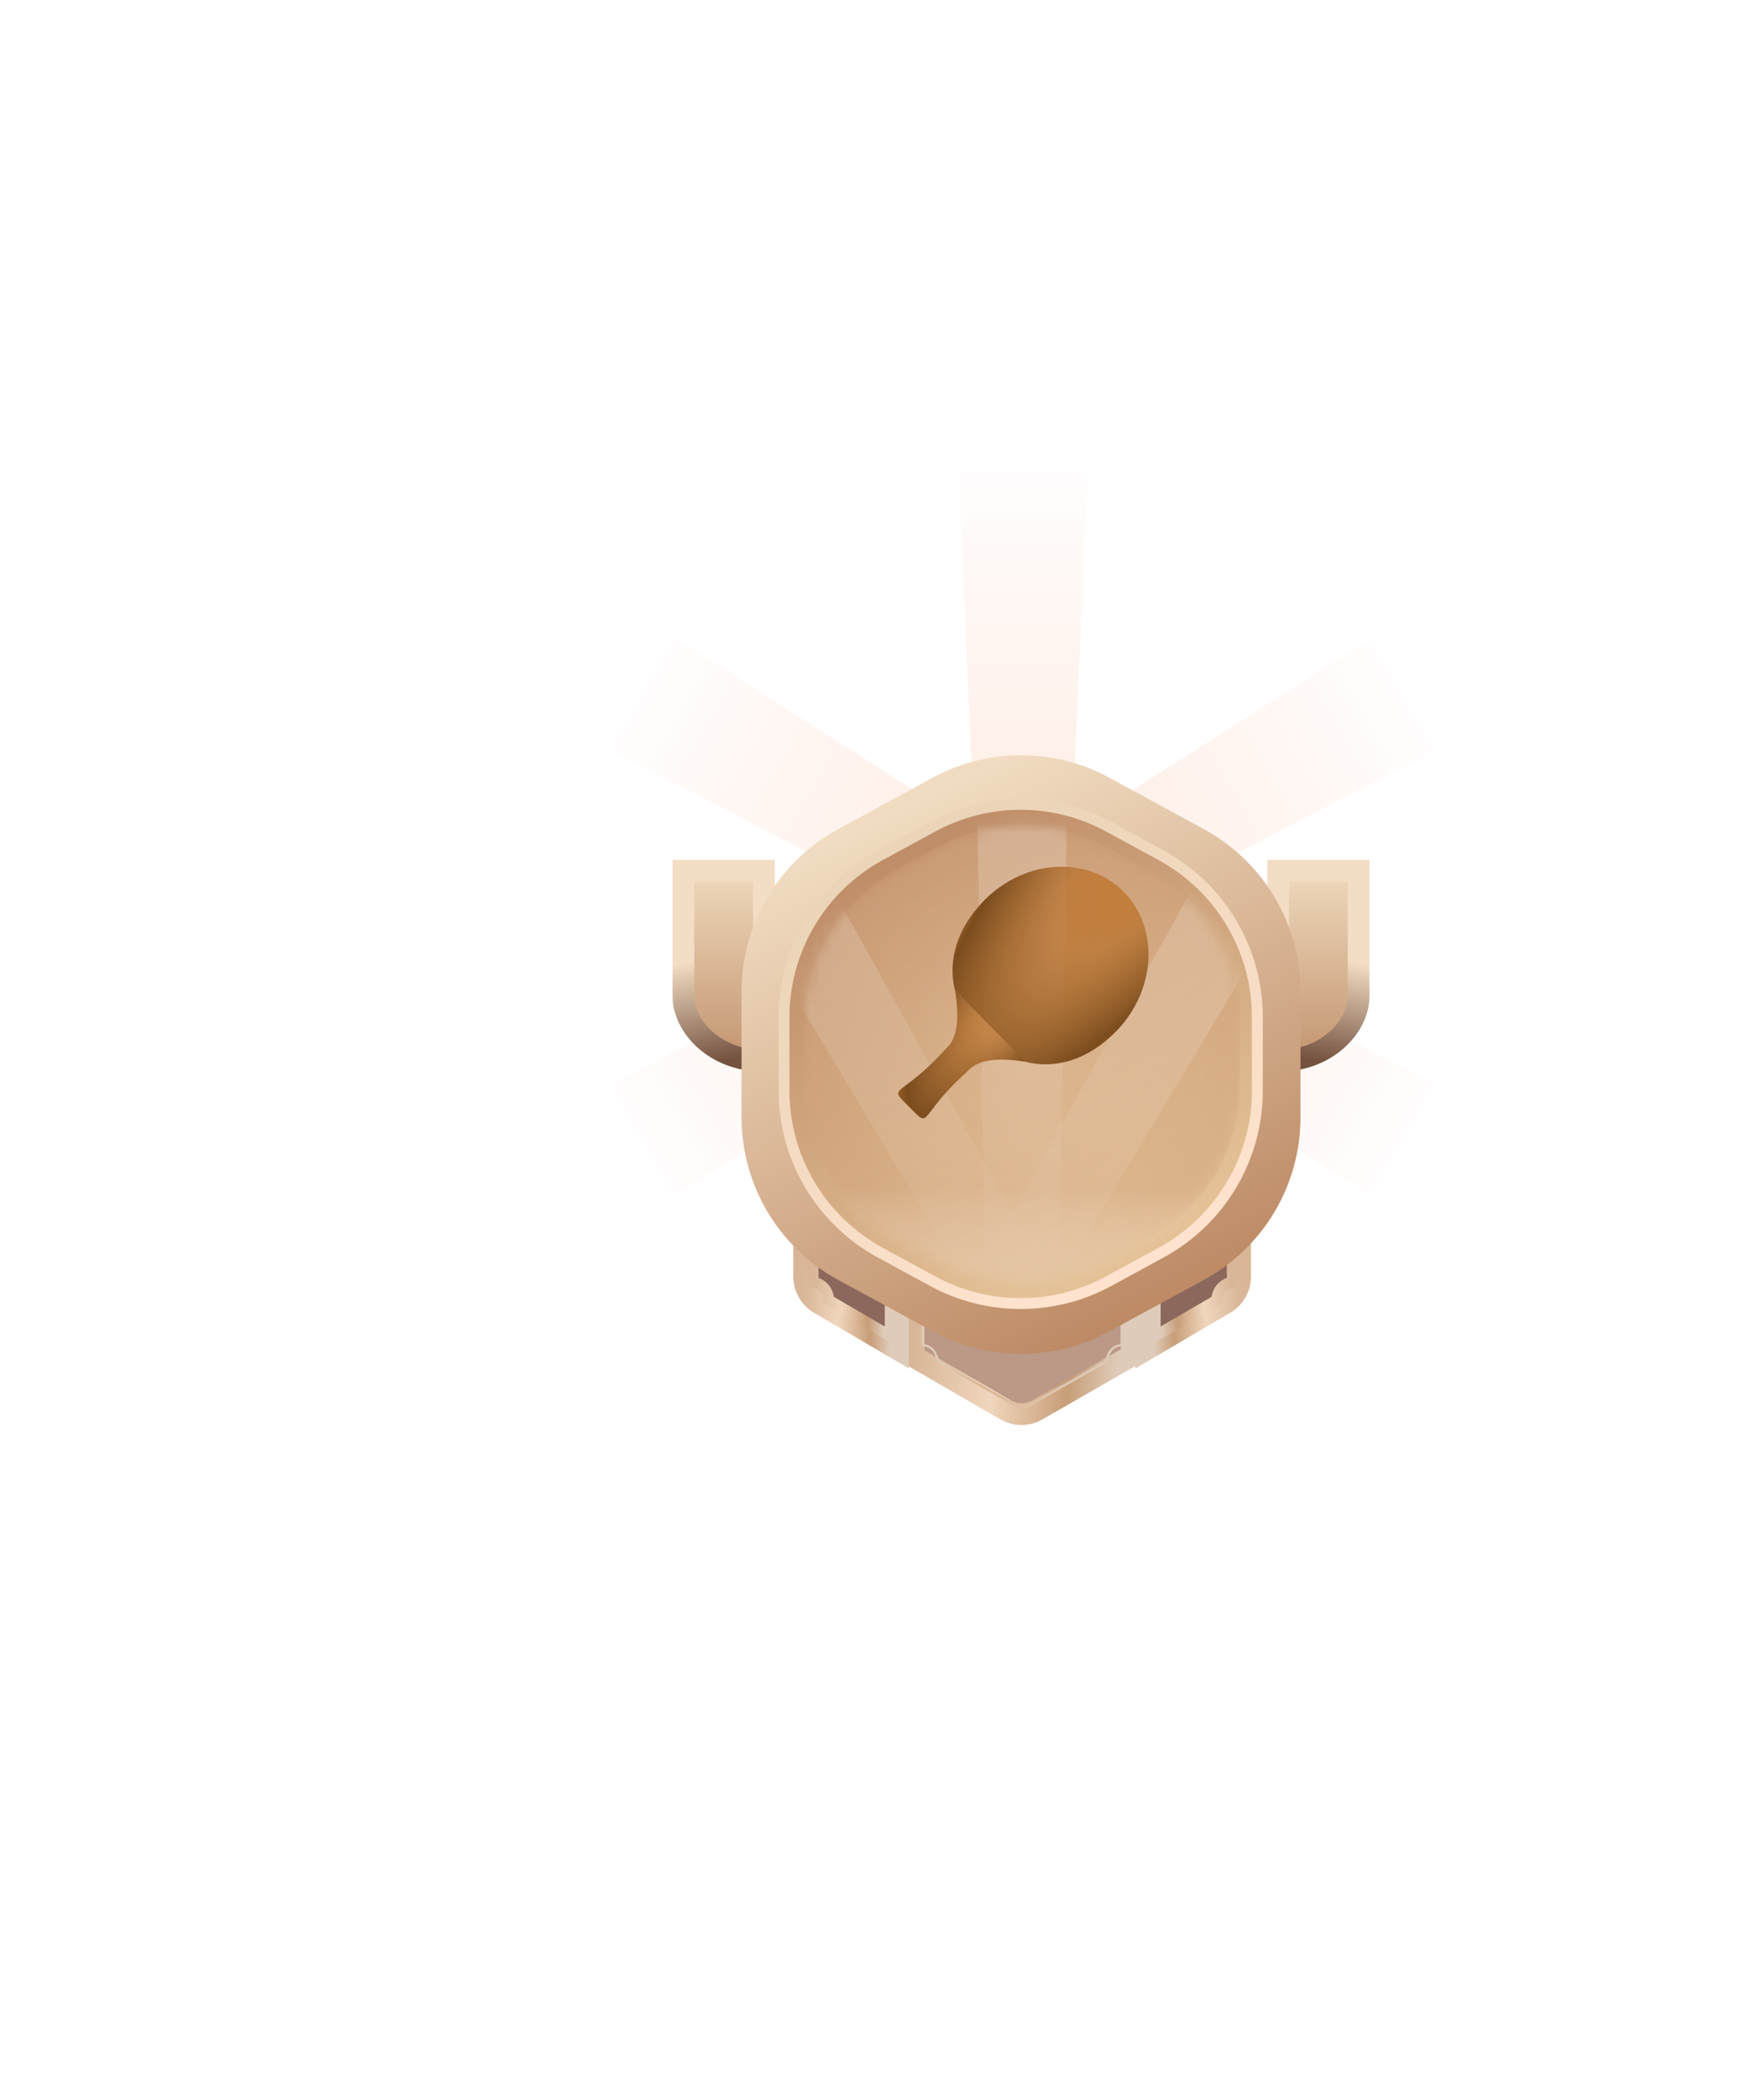 <svg width="161" height="193" viewBox="0 0 161 193" fill="none" xmlns="http://www.w3.org/2000/svg">
<g id="Group 481805">
<g id="&#229;&#133;&#137;&#230;&#149;&#136;&#230;&#158;&#156;">
<path id="Vector 271" d="M89.554 75.153L88.046 41H100.113L98.604 75.153H89.554Z" fill="url(#paint0_linear_621_1698)"/>
<path id="Vector 264" d="M103.668 84.918L134 100.688L127.967 111.138L99.143 92.755L103.668 84.918Z" fill="url(#paint1_linear_621_1698)"/>
<path id="Vector 265" d="M98.389 93.362L99.897 127.515H87.83L89.338 93.362H98.389Z" fill="url(#paint2_linear_621_1698)"/>
<path id="Vector 267" d="M88.857 92.864L60.033 111.247L54 100.796L84.332 85.026L88.857 92.864Z" fill="url(#paint3_linear_621_1698)"/>
<path id="Vector 274" d="M103.668 83.651L134 67.881L127.967 57.431L99.143 75.814L103.668 83.651Z" fill="url(#paint4_linear_621_1698)"/>
<path id="Vector 275" d="M88.857 75.706L60.033 57.323L54 67.773L84.332 83.543L88.857 75.706Z" fill="url(#paint5_linear_621_1698)"/>
</g>
<g id="Group 339" filter="url(#filter0_dd_621_1698)">
<g id="Group 311">
<path id="Vector 312" d="M62.84 75.947H70.24V93.421C65.615 93.421 62.84 90.151 62.84 87.494V75.947Z" fill="url(#paint6_linear_621_1698)"/>
<path id="Vector 313" d="M62.84 75.947H70.24V93.421C65.615 93.421 62.84 90.151 62.84 87.494V75.947Z" stroke="url(#paint7_linear_621_1698)" stroke-width="2"/>
</g>
<g id="Group 336">
<g id="Group 312">
<path id="Vector 312_2" d="M124.922 75.947H117.522V93.421C122.147 93.421 124.922 90.151 124.922 87.494V75.947Z" fill="url(#paint8_linear_621_1698)"/>
<path id="Vector 313_2" d="M124.922 75.947H117.522V93.421C122.147 93.421 124.922 90.151 124.922 87.494V75.947Z" stroke="url(#paint9_linear_621_1698)" stroke-width="2"/>
</g>
<g id="Group 309">
<g id="Group 307">
<g id="Group 310">
<path id="Vector 301" d="M84.014 91.776H104.057V120.51L95.349 125.507C94.457 126.019 93.36 126.017 92.471 125.502L84.014 120.608V91.776Z" fill="#BB9986" stroke="url(#paint10_linear_621_1698)" stroke-width="2"/>
<path id="Intersect" fill-rule="evenodd" clip-rule="evenodd" d="M82.575 91.776V119.948L75.364 115.718C74.482 115.201 73.94 114.255 73.94 113.232V91.776H82.575Z" fill="#8C685C" stroke="url(#paint11_linear_621_1698)" stroke-width="2"/>
<path id="Intersect_2" fill-rule="evenodd" clip-rule="evenodd" d="M105.393 91.776V119.948L112.603 115.718C113.485 115.201 114.027 114.255 114.027 113.232V91.776H105.393Z" fill="#8C685C" stroke="url(#paint12_linear_621_1698)" stroke-width="2"/>
</g>
</g>
</g>
<path id="Vector 315" d="M113.307 104.008V113.772C112.862 113.806 111.951 114.183 111.868 115.417L106.215 118.706V107.502" stroke="url(#paint13_linear_621_1698)"/>
<path id="Union" fill-rule="evenodd" clip-rule="evenodd" d="M84.939 109.455H84.733V119.615L84.819 119.629C85.122 119.68 85.38 119.753 85.602 119.952C85.825 120.151 86.023 120.488 86.175 121.095L86.186 121.138L93.854 125.49H94.086L94.086 125.49L94.144 125.472L101.782 121.138L101.792 121.095C101.944 120.488 102.142 120.151 102.365 119.952C102.587 119.753 102.846 119.68 103.148 119.63L103.234 119.615V109.455H103.029V119.442C102.745 119.495 102.47 119.582 102.228 119.798C101.969 120.031 101.759 120.4 101.604 121.002L94.059 125.284H93.908L86.364 121.002C86.208 120.4 85.999 120.03 85.739 119.798C85.497 119.582 85.222 119.495 84.939 119.442V109.455Z" fill="url(#paint14_linear_621_1698)"/>
<path id="Vector 314" d="M74.763 104.008V113.772C75.208 113.806 76.12 114.183 76.202 115.417L81.855 118.706V107.502" stroke="url(#paint15_linear_621_1698)"/>
<g id="Group 291" filter="url(#filter1_d_621_1698)">
<g id="Group 206">
<g id="Group 169">
<g id="Group 166">
<path id="Union_2" d="M85.757 59.398L77.061 64.129C71.59 67.105 68.184 72.834 68.184 79.062L68.184 90.615C68.184 96.843 71.59 102.572 77.061 105.548L85.757 110.279C90.823 113.035 96.939 113.035 102.004 110.279L110.701 105.548C116.172 102.572 119.577 96.843 119.577 90.615L119.577 79.062C119.577 72.834 116.172 67.105 110.701 64.129L102.004 59.398C96.939 56.642 90.823 56.642 85.757 59.398Z" fill="url(#paint16_linear_621_1698)"/>
<path id="Union_3" d="M85.757 63.904L80.933 66.528C75.483 69.493 72.09 75.201 72.09 81.405L72.09 88.168C72.09 94.373 75.483 100.08 80.933 103.045L85.757 105.669C90.803 108.414 96.897 108.414 101.943 105.669L106.767 103.045C112.217 100.08 115.61 94.373 115.61 88.168L115.61 81.405C115.61 75.201 112.217 69.493 106.767 66.528L101.943 63.904C96.897 61.159 90.803 61.159 85.757 63.904Z" fill="url(#paint17_linear_621_1698)"/>
<g id="Union_4" filter="url(#filter2_f_621_1698)">
<path d="M85.757 63.904L80.933 66.528C75.483 69.493 72.09 75.201 72.09 81.405L72.09 88.168C72.09 94.373 75.483 100.08 80.933 103.045L85.757 105.669C90.803 108.414 96.897 108.414 101.943 105.669L106.767 103.045C112.217 100.08 115.61 94.373 115.61 88.168L115.61 81.405C115.61 75.201 112.217 69.493 106.767 66.528L101.943 63.904C96.897 61.159 90.803 61.159 85.757 63.904Z" stroke="url(#paint18_linear_621_1698)"/>
</g>
<g id="Mask Group" opacity="0.5">
<mask id="mask0_621_1698" style="mask-type:alpha" maskUnits="userSpaceOnUse" x="73" y="63" width="42" height="43">
<path id="Union_5" d="M86.291 65.738L82.357 67.876C77.17 70.695 73.94 76.126 73.94 82.03L73.94 87.623C73.94 93.527 77.17 98.958 82.357 101.777L86.291 103.915C91.088 106.522 96.879 106.522 101.677 103.915L105.61 101.777C110.797 98.958 114.027 93.527 114.027 87.623V82.03C114.027 76.126 110.797 70.695 105.61 67.876L101.677 65.738C96.879 63.131 91.088 63.131 86.291 65.738Z" fill="#A6D3DE"/>
</mask>
<g mask="url(#mask0_621_1698)">
<path id="Innershadow0.1fill" d="M86.291 65.738L82.357 67.876C77.17 70.695 73.94 76.126 73.94 82.03L73.94 87.623C73.94 93.527 77.17 98.958 82.357 101.777L86.291 103.915C91.088 106.522 96.879 106.522 101.677 103.915L105.61 101.777C110.797 98.958 114.027 93.527 114.027 87.623V82.03C114.027 76.126 110.797 70.695 105.61 67.876L101.677 65.738C96.879 63.131 91.088 63.131 86.291 65.738Z" fill="url(#paint19_radial_621_1698)"/>
<g id="Group 57">
<path id="Vector 5" opacity="0.5" d="M90.633 109.016L89.837 60.636H98.131L97.334 109.016H90.633Z" fill="url(#paint20_linear_621_1698)"/>
<path id="Vector 6" opacity="0.5" d="M90.526 108.587L65.647 67.086L72.829 62.939L96.33 105.236L90.526 108.587Z" fill="url(#paint21_linear_621_1698)"/>
<path id="Vector 7" opacity="0.5" d="M89.835 105.236L113.336 62.939L120.518 67.086L95.639 108.586L89.835 105.236Z" fill="url(#paint22_linear_621_1698)"/>
<rect id="Rectangle 3" x="73.941" y="82.061" width="40.086" height="26.033" fill="url(#paint23_linear_621_1698)"/>
</g>
<g id="Innershadow0.1fill_2" filter="url(#filter3_i_621_1698)">
<path d="M86.291 65.738L82.357 67.876C77.17 70.695 73.94 76.126 73.94 82.03L73.94 87.623C73.94 93.527 77.17 98.958 82.357 101.777L86.291 103.915C91.088 106.522 96.879 106.522 101.677 103.915L105.61 101.777C110.797 98.958 114.027 93.527 114.027 87.623V82.03C114.027 76.126 110.797 70.695 105.61 67.876L101.677 65.738C96.879 63.131 91.088 63.131 86.291 65.738Z" fill="#F5C4AF" fill-opacity="0.03"/>
</g>
</g>
</g>
</g>
</g>
</g>
</g>
</g>
</g>
<g id="Group 396" filter="url(#filter4_d_621_1698)">
<path id="wood" d="M83.36 94.495C83.439 94.573 83.525 94.658 83.616 94.75L83.618 94.752C83.71 94.844 83.794 94.929 83.873 95.009L83.873 95.009C84.407 95.548 84.662 95.807 84.894 95.787C85.107 95.769 85.3 95.514 85.669 95.025C86.211 94.308 87.134 93.088 89.059 91.37C90.032 90.29 92.003 90.239 94.234 90.57C94.272 90.58 94.31 90.59 94.348 90.6L87.817 84.055C87.828 84.097 87.839 84.14 87.851 84.182C88.171 86.406 88.11 88.368 87.026 89.333C85.297 91.248 84.071 92.163 83.351 92.701C82.859 93.068 82.603 93.26 82.584 93.472C82.563 93.703 82.821 93.96 83.359 94.494L83.36 94.495Z" fill="url(#paint24_radial_621_1698)"/>
<path id="Exclude" fill-rule="evenodd" clip-rule="evenodd" d="M90.518 75.731C88.044 78.225 87.105 81.228 87.816 84.049L94.302 90.587C97.1 91.303 100.079 90.356 102.553 87.861C106.297 84.087 106.638 78.311 103.314 74.961C99.991 71.612 94.262 71.956 90.518 75.731ZM85.71 95.035C85.71 95.035 85.71 95.035 85.71 95.035V95.035Z" fill="url(#paint25_radial_621_1698)"/>
</g>
</g>
<defs>
<filter id="filter0_dd_621_1698" x="0.643" y="0.215" width="186.475" height="191.951" filterUnits="userSpaceOnUse" color-interpolation-filters="sRGB">
<feFlood flood-opacity="0" result="BackgroundImageFix"/>
<feColorMatrix in="SourceAlpha" type="matrix" values="0 0 0 0 0 0 0 0 0 0 0 0 0 0 0 0 0 0 127 0" result="hardAlpha"/>
<feOffset/>
<feGaussianBlur stdDeviation="10.199"/>
<feColorMatrix type="matrix" values="0 0 0 0 0.938 0 0 0 0 0.695 0 0 0 0 0.559 0 0 0 1 0"/>
<feBlend mode="normal" in2="BackgroundImageFix" result="effect1_dropShadow_621_1698"/>
<feColorMatrix in="SourceAlpha" type="matrix" values="0 0 0 0 0 0 0 0 0 0 0 0 0 0 0 0 0 0 127 0" result="hardAlpha"/>
<feOffset dy="4.08"/>
<feGaussianBlur stdDeviation="30.598"/>
<feColorMatrix type="matrix" values="0 0 0 0 1 0 0 0 0 0.75 0 0 0 0 0.671 0 0 0 0.6 0"/>
<feBlend mode="normal" in2="effect1_dropShadow_621_1698" result="effect2_dropShadow_621_1698"/>
<feBlend mode="normal" in="SourceGraphic" in2="effect2_dropShadow_621_1698" result="shape"/>
</filter>
<filter id="filter1_d_621_1698" x="62.184" y="57.331" width="63.393" height="69.014" filterUnits="userSpaceOnUse" color-interpolation-filters="sRGB">
<feFlood flood-opacity="0" result="BackgroundImageFix"/>
<feColorMatrix in="SourceAlpha" type="matrix" values="0 0 0 0 0 0 0 0 0 0 0 0 0 0 0 0 0 0 127 0" result="hardAlpha"/>
<feOffset dy="8"/>
<feGaussianBlur stdDeviation="3"/>
<feColorMatrix type="matrix" values="0 0 0 0 0.492 0 0 0 0 0.277 0 0 0 0 0.209 0 0 0 0.54 0"/>
<feBlend mode="normal" in2="BackgroundImageFix" result="effect1_dropShadow_621_1698"/>
<feBlend mode="normal" in="SourceGraphic" in2="effect1_dropShadow_621_1698" result="shape"/>
</filter>
<filter id="filter2_f_621_1698" x="70.99" y="60.745" width="45.72" height="48.083" filterUnits="userSpaceOnUse" color-interpolation-filters="sRGB">
<feFlood flood-opacity="0" result="BackgroundImageFix"/>
<feBlend mode="normal" in="SourceGraphic" in2="BackgroundImageFix" result="shape"/>
<feGaussianBlur stdDeviation="0.3" result="effect1_foregroundBlur_621_1698"/>
</filter>
<filter id="filter3_i_621_1698" x="73.94" y="63.782" width="40.086" height="42.088" filterUnits="userSpaceOnUse" color-interpolation-filters="sRGB">
<feFlood flood-opacity="0" result="BackgroundImageFix"/>
<feBlend mode="normal" in="SourceGraphic" in2="BackgroundImageFix" result="shape"/>
<feColorMatrix in="SourceAlpha" type="matrix" values="0 0 0 0 0 0 0 0 0 0 0 0 0 0 0 0 0 0 127 0" result="hardAlpha"/>
<feOffset/>
<feGaussianBlur stdDeviation="6.724"/>
<feComposite in2="hardAlpha" operator="arithmetic" k2="-1" k3="1"/>
<feColorMatrix type="matrix" values="0 0 0 0 0.283 0 0 0 0 0.159 0 0 0 0 0.057 0 0 0 1 0"/>
<feBlend mode="normal" in2="shape" result="effect1_innerShadow_621_1698"/>
</filter>
<filter id="filter4_d_621_1698" x="78.583" y="72.658" width="31.017" height="34.13" filterUnits="userSpaceOnUse" color-interpolation-filters="sRGB">
<feFlood flood-opacity="0" result="BackgroundImageFix"/>
<feColorMatrix in="SourceAlpha" type="matrix" values="0 0 0 0 0 0 0 0 0 0 0 0 0 0 0 0 0 0 127 0" result="hardAlpha"/>
<feOffset dy="7"/>
<feGaussianBlur stdDeviation="2"/>
<feComposite in2="hardAlpha" operator="out"/>
<feColorMatrix type="matrix" values="0 0 0 0 0 0 0 0 0 0 0 0 0 0 0 0 0 0 0.25 0"/>
<feBlend mode="normal" in2="BackgroundImageFix" result="effect1_dropShadow_621_1698"/>
<feBlend mode="normal" in="SourceGraphic" in2="effect1_dropShadow_621_1698" result="shape"/>
</filter>
<linearGradient id="paint0_linear_621_1698" x1="94.079" y1="41" x2="94.079" y2="75.153" gradientUnits="userSpaceOnUse">
<stop stop-color="#FFBEAA" stop-opacity="0"/>
<stop offset="1" stop-color="#FFC9AA" stop-opacity="0.3"/>
</linearGradient>
<linearGradient id="paint1_linear_621_1698" x1="130.983" y1="105.913" x2="101.405" y2="88.836" gradientUnits="userSpaceOnUse">
<stop stop-color="#FFBEAA" stop-opacity="0"/>
<stop offset="1" stop-color="#FFC9AA" stop-opacity="0.3"/>
</linearGradient>
<linearGradient id="paint2_linear_621_1698" x1="93.864" y1="127.515" x2="93.864" y2="93.362" gradientUnits="userSpaceOnUse">
<stop stop-color="#FFBEAA" stop-opacity="0"/>
<stop offset="1" stop-color="#FFC9AA" stop-opacity="0.3"/>
</linearGradient>
<linearGradient id="paint3_linear_621_1698" x1="57.017" y1="106.021" x2="86.595" y2="88.945" gradientUnits="userSpaceOnUse">
<stop stop-color="#FFBEAA" stop-opacity="0"/>
<stop offset="1" stop-color="#FFC9AA" stop-opacity="0.3"/>
</linearGradient>
<linearGradient id="paint4_linear_621_1698" x1="130.983" y1="62.656" x2="101.405" y2="79.733" gradientUnits="userSpaceOnUse">
<stop stop-color="#FFBEAA" stop-opacity="0"/>
<stop offset="1" stop-color="#FFC9AA" stop-opacity="0.3"/>
</linearGradient>
<linearGradient id="paint5_linear_621_1698" x1="57.017" y1="62.548" x2="86.595" y2="79.625" gradientUnits="userSpaceOnUse">
<stop stop-color="#FFBEAA" stop-opacity="0"/>
<stop offset="1" stop-color="#FFC9AA" stop-opacity="0.3"/>
</linearGradient>
<linearGradient id="paint6_linear_621_1698" x1="66.54" y1="75.947" x2="66.54" y2="93.421" gradientUnits="userSpaceOnUse">
<stop stop-color="#EFD9BD"/>
<stop offset="1" stop-color="#C39470"/>
</linearGradient>
<linearGradient id="paint7_linear_621_1698" x1="62.84" y1="75.947" x2="66.54" y2="93.421" gradientUnits="userSpaceOnUse">
<stop stop-color="#F3DDC4"/>
<stop offset="0.379" stop-color="#F3DDC4"/>
<stop offset="0.463" stop-color="#F3DDC4"/>
<stop offset="1" stop-color="#74523F"/>
</linearGradient>
<linearGradient id="paint8_linear_621_1698" x1="121.222" y1="75.947" x2="121.222" y2="93.421" gradientUnits="userSpaceOnUse">
<stop stop-color="#EFD9BD"/>
<stop offset="1" stop-color="#C39470"/>
</linearGradient>
<linearGradient id="paint9_linear_621_1698" x1="124.922" y1="75.947" x2="121.222" y2="93.421" gradientUnits="userSpaceOnUse">
<stop stop-color="#F3DDC4"/>
<stop offset="0.379" stop-color="#F3DDC4"/>
<stop offset="0.463" stop-color="#F3DDC4"/>
<stop offset="1" stop-color="#74523F"/>
</linearGradient>
<linearGradient id="paint10_linear_621_1698" x1="84.013" y1="118.5" x2="104.159" y2="120.248" gradientUnits="userSpaceOnUse">
<stop stop-color="#D8B697"/>
<stop offset="0.374" stop-color="#F0D6BD"/>
<stop offset="0.72" stop-color="#C89E78"/>
<stop offset="0.938" stop-color="#DFCBB9"/>
</linearGradient>
<linearGradient id="paint11_linear_621_1698" x1="73.94" y1="113.562" x2="82.665" y2="113.962" gradientUnits="userSpaceOnUse">
<stop stop-color="#D8B697"/>
<stop offset="0.374" stop-color="#F0D6BD"/>
<stop offset="0.72" stop-color="#C89E78"/>
<stop offset="0.938" stop-color="#DFCBB9"/>
</linearGradient>
<linearGradient id="paint12_linear_621_1698" x1="114.027" y1="113.562" x2="105.302" y2="113.962" gradientUnits="userSpaceOnUse">
<stop stop-color="#D8B697"/>
<stop offset="0.374" stop-color="#F0D6BD"/>
<stop offset="0.72" stop-color="#C89E78"/>
<stop offset="0.938" stop-color="#DFCBB9"/>
</linearGradient>
<linearGradient id="paint13_linear_621_1698" x1="113.307" y1="115.374" x2="106.163" y2="115.89" gradientUnits="userSpaceOnUse">
<stop stop-color="#D8B697"/>
<stop offset="0.374" stop-color="#F0D6BD"/>
<stop offset="0.72" stop-color="#C89E78"/>
<stop offset="0.938" stop-color="#DFCBB9"/>
</linearGradient>
<linearGradient id="paint14_linear_621_1698" x1="85.144" y1="114.183" x2="101.693" y2="120.967" gradientUnits="userSpaceOnUse">
<stop offset="0.192" stop-color="#DFCBB9"/>
<stop offset="0.475" stop-color="#D8B290"/>
<stop offset="0.678" stop-color="#DEBFA4"/>
<stop offset="0.866" stop-color="#DFCBB9"/>
</linearGradient>
<linearGradient id="paint15_linear_621_1698" x1="74.763" y1="115.374" x2="81.907" y2="115.89" gradientUnits="userSpaceOnUse">
<stop stop-color="#D8B697"/>
<stop offset="0.374" stop-color="#F0D6BD"/>
<stop offset="0.72" stop-color="#C89E78"/>
<stop offset="0.938" stop-color="#DFCBB9"/>
</linearGradient>
<linearGradient id="paint16_linear_621_1698" x1="83.088" y1="62.174" x2="106.215" y2="108.119" gradientUnits="userSpaceOnUse">
<stop stop-color="#F1DCC1"/>
<stop offset="1" stop-color="#BD8A65"/>
</linearGradient>
<linearGradient id="paint17_linear_621_1698" x1="82.883" y1="65.977" x2="102.823" y2="102.774" gradientUnits="userSpaceOnUse">
<stop stop-color="#BF8E69"/>
<stop offset="1" stop-color="#E4C196"/>
</linearGradient>
<linearGradient id="paint18_linear_621_1698" x1="85.041" y1="64.641" x2="106.524" y2="103.288" gradientUnits="userSpaceOnUse">
<stop stop-color="#EBD4B7"/>
<stop offset="1" stop-color="#FFE3CE"/>
</linearGradient>
<radialGradient id="paint19_radial_621_1698" cx="0" cy="0" r="1" gradientUnits="userSpaceOnUse" gradientTransform="translate(93.984 84.827) rotate(90) scale(23.27 20.043)">
<stop stop-color="#E3C29C"/>
<stop offset="1" stop-color="#D1A479"/>
</radialGradient>
<linearGradient id="paint20_linear_621_1698" x1="93.984" y1="60.636" x2="93.984" y2="109.016" gradientUnits="userSpaceOnUse">
<stop stop-color="white"/>
<stop offset="1" stop-color="#F2EDED" stop-opacity="0"/>
</linearGradient>
<linearGradient id="paint21_linear_621_1698" x1="69.238" y1="65.013" x2="93.428" y2="106.911" gradientUnits="userSpaceOnUse">
<stop stop-color="white"/>
<stop offset="1" stop-color="#F2EDED" stop-opacity="0"/>
</linearGradient>
<linearGradient id="paint22_linear_621_1698" x1="116.927" y1="65.013" x2="92.737" y2="106.911" gradientUnits="userSpaceOnUse">
<stop stop-color="white"/>
<stop offset="1" stop-color="#F2EDED" stop-opacity="0"/>
</linearGradient>
<linearGradient id="paint23_linear_621_1698" x1="93.984" y1="93.35" x2="93.863" y2="106.481" gradientUnits="userSpaceOnUse">
<stop offset="0.292" stop-color="#FFFAF7" stop-opacity="0"/>
<stop offset="1" stop-color="#E4CBAD"/>
</linearGradient>
<radialGradient id="paint24_radial_621_1698" cx="0" cy="0" r="1" gradientUnits="userSpaceOnUse" gradientTransform="translate(98.242 78.739) rotate(130.683) scale(25.924 6.747)">
<stop stop-color="#CD7F32"/>
<stop offset="0.47" stop-color="#B9722D" stop-opacity="0.748"/>
<stop offset="0.839" stop-color="#7B4C1E"/>
<stop offset="1" stop-color="#CD7F32"/>
</radialGradient>
<radialGradient id="paint25_radial_621_1698" cx="0" cy="0" r="1" gradientUnits="userSpaceOnUse" gradientTransform="translate(112.815 62.443) rotate(129.829) scale(49.078 12.718)">
<stop stop-color="#CD7F32"/>
<stop offset="0.47" stop-color="#B9722D" stop-opacity="0.748"/>
<stop offset="0.839" stop-color="#7B4C1E"/>
<stop offset="1" stop-color="#CD7F32"/>
</radialGradient>
</defs>
</svg>

